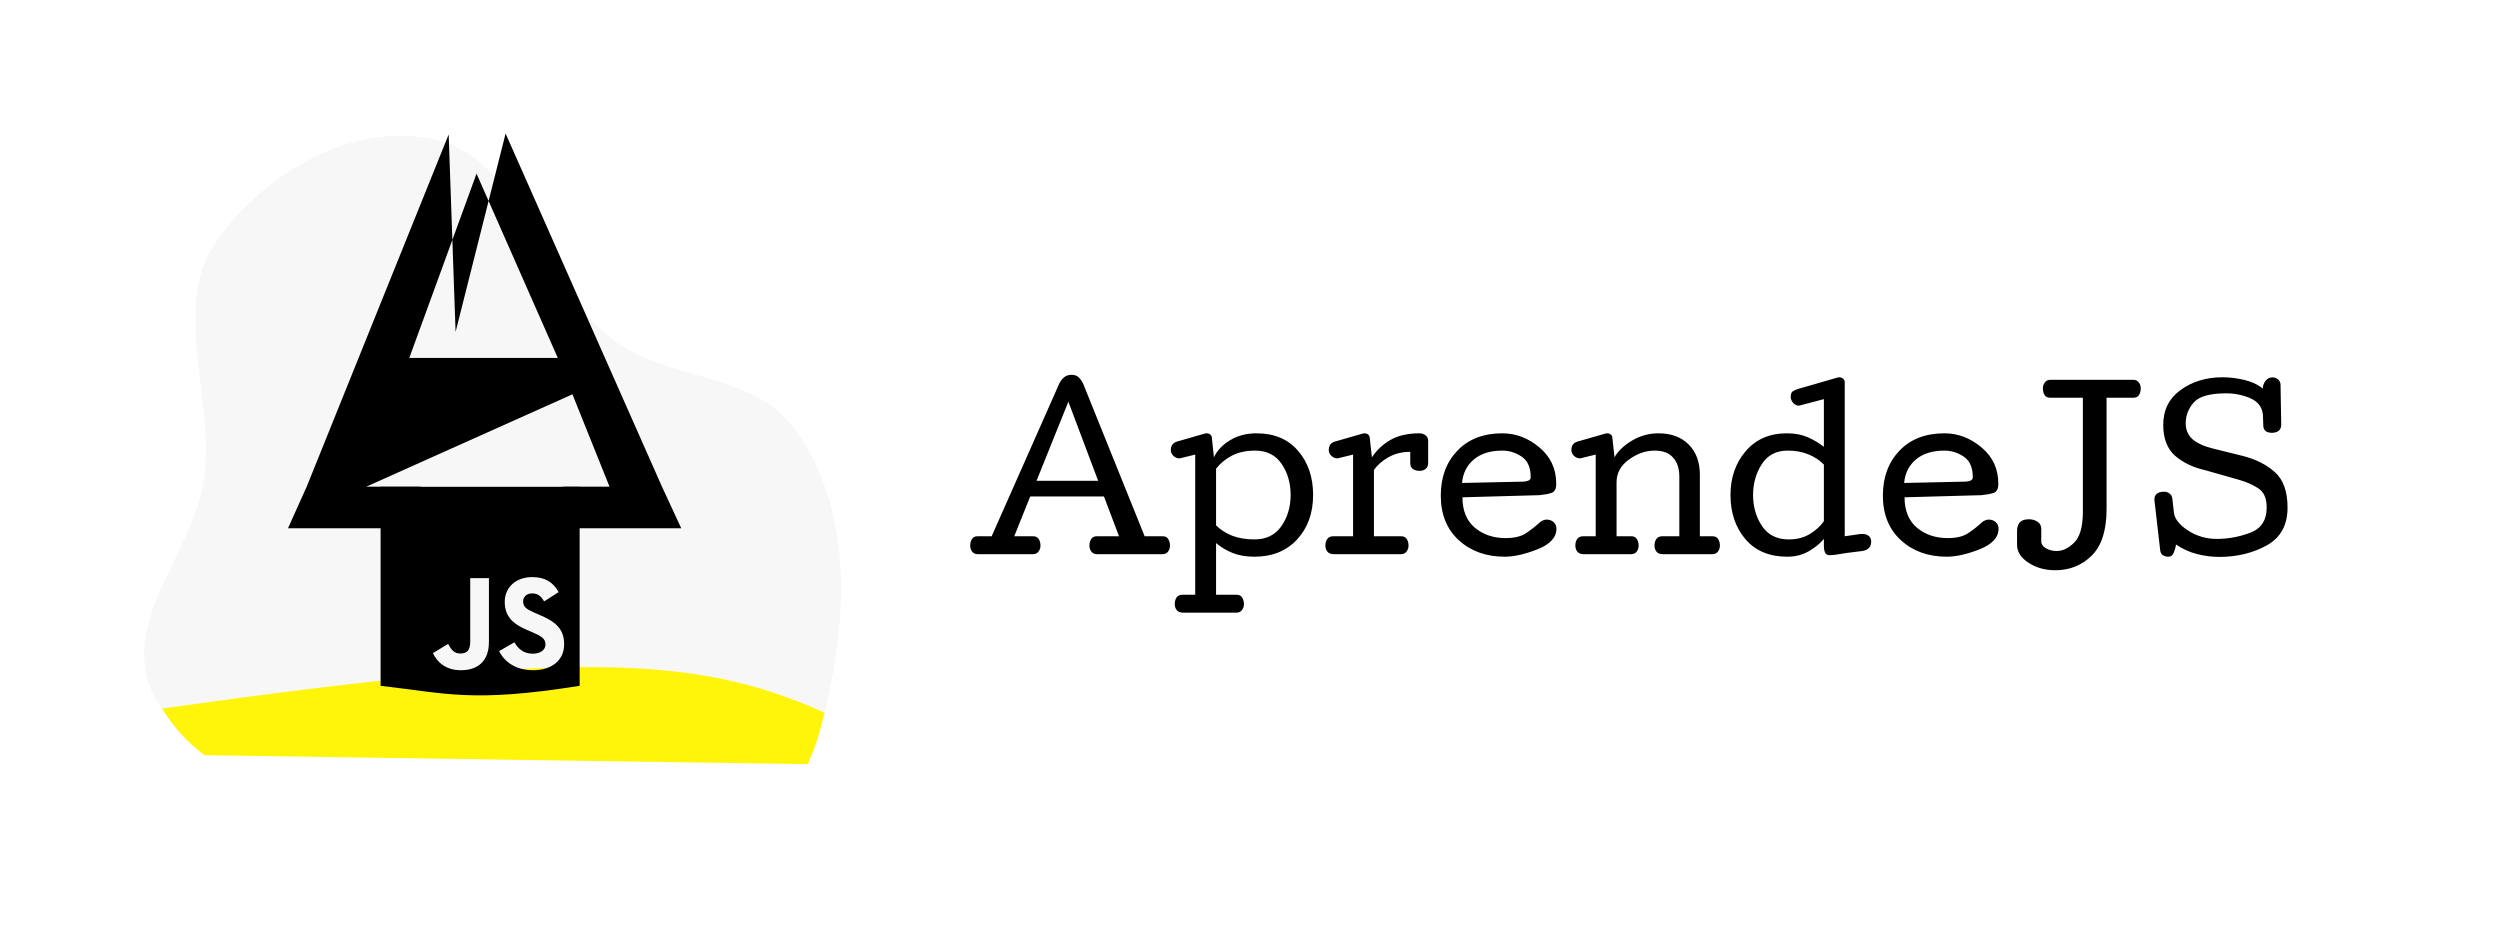 <svg width="1200" height="450" viewBox="0 0 1200 450" fill="none" xmlns="http://www.w3.org/2000/svg">
<path d="M1200 0H0V450H1200V0Z" fill="white"/>
<path d="M445 21H31V435H445V21Z" fill="white"/>
<path fill-rule="evenodd" clip-rule="evenodd" d="M103.442 116.501C126.054 83.547 169.297 57.543 209.628 67.202C250.509 76.993 259.113 134.873 292.501 161.781C318.989 183.128 360.816 178.06 381.129 205.417C403.023 234.903 406.539 274.018 401.928 309.152C397.101 345.893 388.529 374.277 376.753 355.7C344.903 372.12 291.901 358.228 255.174 355.7C225.311 353.646 190.809 368.418 161.958 358.851C127.494 347.426 85.585 364.477 72.263 330.335C58.938 296.183 92.763 265.258 97.899 230.034C103.47 191.829 82.07 147.647 103.442 116.501Z" fill="#F7F7F7"/>
<path d="M77.698 340.109C274.052 312.429 333.398 314.071 395.828 342.099C393.237 352.478 391.704 357.879 387.7 366.813L98.1 362.5C88.621 355.086 84.103 349.798 77.698 340.109Z" fill="#FFF50A"/>
<path d="M182.691 233.653V329.191C213.847 332.716 226.496 337.453 278.23 329.191V233.653H182.691ZM234.683 308.164C234.683 317.462 229.224 321.706 221.269 321.706C214.083 321.706 209.924 317.995 207.792 313.496L215.106 309.081C216.513 311.576 217.793 313.687 220.885 313.687C223.828 313.687 225.705 312.536 225.705 308.036V277.519H234.683V308.164ZM255.923 321.706C247.585 321.706 242.189 317.739 239.566 312.536L246.881 308.313C248.8 311.448 251.317 313.773 255.731 313.773C259.442 313.773 261.83 311.917 261.83 309.337C261.83 306.266 259.399 305.179 255.283 303.366L253.044 302.406C246.561 299.655 242.275 296.179 242.275 288.865C242.275 282.126 247.414 277.008 255.411 277.008C261.127 277.008 265.221 278.991 268.164 284.194L261.169 288.673C259.634 285.922 257.97 284.834 255.39 284.834C252.767 284.834 251.104 286.497 251.104 288.673C251.104 291.36 252.767 292.447 256.627 294.132L258.866 295.092C266.501 298.354 270.787 301.703 270.787 309.209C270.787 317.27 264.432 321.706 255.923 321.706Z" fill="black"/>
<path d="M317.745 233.601L242.685 64.091L218.684 159.316L215.359 64.544L147.215 233.601L138.239 253.556H200.392C203.038 253.556 205.117 252.612 206.629 250.722C208.065 248.756 208.783 246.526 208.783 244.032C208.783 241.235 208.14 238.816 206.855 236.776C205.57 234.659 203.491 233.601 200.619 233.601H175.788L274.772 189.267L292.574 233.601H271.484C268.612 233.601 266.533 234.659 265.248 236.776C263.963 238.816 263.321 241.235 263.321 244.032C263.321 246.526 264.077 248.756 265.588 250.722C267.024 252.612 269.066 253.556 271.711 253.556H326.994L317.745 233.601ZM267.743 171.806H196.458L228.738 83.349L267.743 171.806Z" fill="black"/>
<path d="M465.695 261.898C465.695 260.694 465.972 259.652 466.525 258.773C467.079 257.862 467.974 257.406 469.211 257.406H475.998L508.322 184.408C508.811 183.269 509.543 182.243 510.52 181.332C511.496 180.388 512.766 179.916 514.328 179.916C515.956 179.916 517.193 180.404 518.039 181.381C518.918 182.325 519.602 183.399 520.09 184.604L549.436 257.406H558.127C559.364 257.406 560.243 257.862 560.764 258.773C561.317 259.652 561.594 260.694 561.594 261.898C561.594 262.973 561.285 263.933 560.666 264.779C560.048 265.593 559.169 266 558.029 266H526.535C525.396 266 524.501 265.593 523.85 264.779C523.231 263.933 522.922 262.973 522.922 261.898C522.922 260.694 523.199 259.652 523.752 258.773C524.305 257.862 525.201 257.406 526.438 257.406H537.131L529.904 238.314H494.504L486.838 257.406H495.92C497.157 257.406 498.052 257.862 498.605 258.773C499.159 259.652 499.436 260.694 499.436 261.898C499.436 262.973 499.11 263.933 498.459 264.779C497.84 265.593 496.962 266 495.822 266H469.309C468.169 266 467.274 265.593 466.623 264.779C466.005 263.933 465.695 262.973 465.695 261.898ZM497.531 230.795H527.121L512.814 192.807L497.531 230.795ZM619.504 237.582C619.504 231.82 618.055 226.84 615.158 222.641C612.294 218.409 608.046 216.293 602.414 216.293C598.117 216.293 594.406 217.107 591.281 218.734C588.189 220.362 585.666 222.445 583.713 224.984V252.182C585.764 254.232 588.319 255.876 591.379 257.113C594.471 258.318 598.052 258.92 602.121 258.92C607.818 258.92 612.131 256.804 615.061 252.572C618.023 248.308 619.504 243.311 619.504 237.582ZM630.295 237.582C630.295 246.241 627.74 253.354 622.629 258.92C617.518 264.454 610.682 267.221 602.121 267.221C598.117 267.221 594.618 266.618 591.623 265.414C588.661 264.21 586.024 262.631 583.713 260.678V285.482H593.576C594.813 285.482 595.708 285.938 596.262 286.85C596.815 287.761 597.092 288.819 597.092 290.023C597.092 291.098 596.766 292.042 596.115 292.855C595.497 293.669 594.618 294.076 593.479 294.076H567.893C566.525 294.076 565.516 293.686 564.865 292.904C564.214 292.123 563.889 291.114 563.889 289.877C563.889 288.673 564.182 287.631 564.768 286.752C565.386 285.906 566.33 285.482 567.6 285.482H573.703V218.197L566.721 219.906C566.656 219.939 566.558 219.971 566.428 220.004C566.298 220.004 566.151 220.004 565.988 220.004C565.012 220.004 564.1 219.613 563.254 218.832C562.408 218.018 561.984 217.107 561.984 216.098C561.984 214.991 562.229 214.112 562.717 213.461C563.205 212.777 563.905 212.289 564.816 211.996L578.391 208.09C578.521 208.09 578.602 208.074 578.635 208.041C578.667 208.008 578.749 207.992 578.879 207.992H579.221C579.904 207.992 580.49 208.204 580.979 208.627C581.467 209.018 581.711 209.571 581.711 210.287L582.688 219.516C584.25 216.195 586.854 213.445 590.5 211.264C594.146 209.083 598.345 207.992 603.098 207.992C611.626 207.992 618.283 210.792 623.068 216.391C627.886 221.957 630.295 229.021 630.295 237.582ZM676.926 216.879C673.02 216.879 669.536 217.742 666.477 219.467C663.417 221.192 661.089 223.243 659.494 225.619V257.406H672.58C673.817 257.406 674.712 257.862 675.266 258.773C675.819 259.652 676.096 260.694 676.096 261.898C676.096 262.973 675.77 263.933 675.119 264.779C674.501 265.593 673.622 266 672.482 266H640.207C638.84 266 637.831 265.609 637.18 264.828C636.529 264.047 636.203 263.038 636.203 261.801C636.203 260.596 636.496 259.571 637.082 258.725C637.701 257.846 638.645 257.406 639.914 257.406H649.484V218.197L642.502 219.906C642.437 219.939 642.339 219.971 642.209 220.004C642.111 220.004 641.981 220.004 641.818 220.004C640.842 220.004 639.93 219.613 639.084 218.832C638.238 218.018 637.814 217.107 637.814 216.098C637.814 214.991 638.042 214.112 638.498 213.461C638.986 212.777 639.686 212.289 640.598 211.996L654.221 208.09C654.351 208.09 654.432 208.074 654.465 208.041C654.497 208.008 654.579 207.992 654.709 207.992H655.002C655.686 207.992 656.271 208.204 656.76 208.627C657.248 209.018 657.492 209.571 657.492 210.287L658.518 219.516C660.764 216.098 663.71 213.331 667.355 211.215C671.034 209.066 675.721 207.992 681.418 207.992C682.492 207.992 683.436 208.318 684.25 208.969C685.096 209.587 685.52 210.466 685.52 211.605V222.006C685.52 223.373 685.129 224.382 684.348 225.033C683.566 225.684 682.557 226.01 681.32 226.01C680.116 226.01 679.074 225.717 678.195 225.131C677.349 224.512 676.926 223.568 676.926 222.299V216.879ZM701.975 238.705C701.975 245.085 703.96 249.952 707.932 253.305C711.936 256.625 716.851 258.285 722.678 258.285C726.812 258.285 730.051 257.52 732.395 255.99C734.771 254.428 737.033 252.654 739.182 250.668C739.67 250.245 740.191 249.936 740.744 249.74C741.298 249.512 741.851 249.398 742.404 249.398C743.706 249.398 744.813 249.805 745.725 250.619C746.636 251.4 747.092 252.458 747.092 253.793C747.092 257.96 744.064 261.247 738.01 263.656C731.988 266.033 726.747 267.221 722.287 267.221C713.368 267.221 706.011 264.584 700.217 259.311C694.455 254.005 691.574 246.876 691.574 237.924C691.574 229.07 694.227 221.876 699.533 216.342C704.839 210.775 712.033 207.992 721.115 207.992C727.626 207.992 733.566 210.255 738.938 214.779C744.309 219.271 746.994 225.082 746.994 232.211C746.994 234.652 746.229 236.117 744.699 236.605C743.202 237.094 741.298 237.452 738.986 237.68L701.975 238.705ZM734.738 229.086C734.738 224.431 733.306 221.143 730.441 219.223C727.609 217.27 724.501 216.293 721.115 216.293C715.386 216.293 710.829 217.709 707.443 220.541C704.09 223.373 702.202 227.133 701.779 231.82L731.125 231.186C732.036 231.153 732.867 230.99 733.615 230.697C734.364 230.372 734.738 229.835 734.738 229.086ZM794.26 216.293C789.898 216.293 785.747 217.742 781.809 220.639C777.902 223.503 775.949 227.117 775.949 231.479V257.406H783.078C784.315 257.406 785.194 257.862 785.715 258.773C786.268 259.652 786.545 260.694 786.545 261.898C786.545 262.973 786.236 263.933 785.617 264.779C784.999 265.593 784.12 266 782.98 266H760.178C758.811 266 757.801 265.609 757.15 264.828C756.499 264.047 756.174 263.038 756.174 261.801C756.174 260.596 756.467 259.571 757.053 258.725C757.671 257.846 758.615 257.406 759.885 257.406H765.939V218.197L758.957 219.906C758.892 219.939 758.794 219.971 758.664 220.004C758.566 220.004 758.436 220.004 758.273 220.004C757.297 220.004 756.385 219.613 755.539 218.832C754.693 218.018 754.27 217.107 754.27 216.098C754.27 214.991 754.497 214.112 754.953 213.461C755.441 212.777 756.141 212.289 757.053 211.996L770.676 208.09C770.806 208.09 770.887 208.074 770.92 208.041C770.952 208.008 771.034 207.992 771.164 207.992H771.457C772.141 207.992 772.727 208.204 773.215 208.627C773.703 209.018 773.947 209.571 773.947 210.287L774.973 219.516C776.633 216.521 779.416 213.852 783.322 211.508C787.261 209.164 791.509 207.992 796.066 207.992C802.154 207.992 806.988 209.783 810.568 213.363C814.149 216.944 815.939 221.794 815.939 227.914V257.406H822.043C823.28 257.406 824.175 257.862 824.729 258.773C825.282 259.652 825.559 260.694 825.559 261.898C825.559 262.973 825.233 263.933 824.582 264.779C823.964 265.593 823.085 266 821.945 266H798.166C796.799 266 795.79 265.609 795.139 264.828C794.488 264.047 794.162 263.038 794.162 261.801C794.162 260.596 794.455 259.571 795.041 258.725C795.66 257.846 796.604 257.406 797.873 257.406H806.076V228.793C806.076 224.919 805.083 221.876 803.098 219.662C801.145 217.416 798.199 216.293 794.26 216.293ZM841.477 237.582C841.477 243.246 842.909 248.227 845.773 252.523C848.671 256.788 852.935 258.92 858.566 258.92C862.44 258.92 865.793 258.074 868.625 256.381C871.457 254.688 873.736 252.621 875.461 250.18V222.982C873.41 220.899 870.936 219.271 868.039 218.1C865.174 216.895 861.854 216.293 858.078 216.293C852.577 216.293 848.426 218.474 845.627 222.836C842.86 227.165 841.477 232.081 841.477 237.582ZM830.637 237.582C830.637 229.281 833.062 222.283 837.912 216.586C842.795 210.857 849.37 207.992 857.639 207.992C861.512 207.992 864.865 208.611 867.697 209.848C870.529 211.085 873.117 212.631 875.461 214.486V191.586L863.938 194.613C863.807 194.613 863.726 194.63 863.693 194.662C863.661 194.695 863.579 194.711 863.449 194.711C862.44 194.711 861.529 194.271 860.715 193.393C859.934 192.481 859.543 191.521 859.543 190.512C859.543 189.112 859.901 188.201 860.617 187.777C861.366 187.322 862.277 186.931 863.352 186.605L882.15 181.186C882.215 181.153 882.313 181.137 882.443 181.137C882.574 181.104 882.72 181.088 882.883 181.088C883.566 181.088 884.169 181.316 884.689 181.771C885.21 182.195 885.471 182.764 885.471 183.48V257.406L892.551 256.381C892.714 256.348 892.909 256.332 893.137 256.332C893.365 256.299 893.609 256.283 893.869 256.283C895.171 256.283 896.213 256.609 896.994 257.26C897.775 257.878 898.166 258.757 898.166 259.896C898.166 262.533 896.734 264.063 893.869 264.486C891.037 264.877 888.563 265.186 886.447 265.414C885.178 265.609 883.745 265.837 882.15 266.098C880.588 266.358 879.286 266.488 878.244 266.488C877.105 266.488 876.356 266.049 875.998 265.17C875.64 264.291 875.461 263.298 875.461 262.191V258.676C873.605 260.922 871.164 262.908 868.137 264.633C865.109 266.358 861.691 267.221 857.883 267.221C849.322 267.221 842.632 264.421 837.814 258.822C833.029 253.191 830.637 246.111 830.637 237.582ZM914.182 238.705C914.182 245.085 916.167 249.952 920.139 253.305C924.143 256.625 929.058 258.285 934.885 258.285C939.019 258.285 942.258 257.52 944.602 255.99C946.978 254.428 949.24 252.654 951.389 250.668C951.877 250.245 952.398 249.936 952.951 249.74C953.505 249.512 954.058 249.398 954.611 249.398C955.913 249.398 957.02 249.805 957.932 250.619C958.843 251.4 959.299 252.458 959.299 253.793C959.299 257.96 956.271 261.247 950.217 263.656C944.195 266.033 938.954 267.221 934.494 267.221C925.575 267.221 918.218 264.584 912.424 259.311C906.662 254.005 903.781 246.876 903.781 237.924C903.781 229.07 906.434 221.876 911.74 216.342C917.046 210.775 924.24 207.992 933.322 207.992C939.833 207.992 945.773 210.255 951.145 214.779C956.516 219.271 959.201 225.082 959.201 232.211C959.201 234.652 958.436 236.117 956.906 236.605C955.409 237.094 953.505 237.452 951.193 237.68L914.182 238.705ZM946.945 229.086C946.945 224.431 945.513 221.143 942.648 219.223C939.816 217.27 936.708 216.293 933.322 216.293C927.593 216.293 923.036 217.709 919.65 220.541C916.298 223.373 914.41 227.133 913.986 231.82L943.332 231.186C944.243 231.153 945.074 230.99 945.822 230.697C946.571 230.372 946.945 229.835 946.945 229.086ZM1011.15 244.369C1011.15 254.558 1008.78 261.996 1004.03 266.684C999.273 271.371 993.446 273.715 986.545 273.715C981.597 273.715 977.3 272.51 973.654 270.102C970.008 267.725 968.186 264.844 968.186 261.459V254.965C968.186 253.109 968.625 251.693 969.504 250.717C970.383 249.74 971.848 249.252 973.898 249.252C975.461 249.252 976.828 249.643 978 250.424C979.204 251.205 979.807 252.344 979.807 253.842V260.043C979.839 261.247 980.588 262.289 982.053 263.168C983.55 264.047 985.292 264.486 987.277 264.486C990.109 264.486 992.893 263.135 995.627 260.434C998.394 257.699 999.777 252.768 999.777 245.639V190.902H984.055C982.818 190.902 981.923 190.463 981.369 189.584C980.848 188.673 980.588 187.615 980.588 186.41C980.588 185.336 980.897 184.392 981.516 183.578C982.134 182.732 983.013 182.309 984.152 182.309H1024C1025.14 182.309 1026.01 182.732 1026.63 183.578C1027.25 184.392 1027.56 185.336 1027.56 186.41C1027.56 187.615 1027.28 188.673 1026.73 189.584C1026.21 190.463 1025.33 190.902 1024.09 190.902H1011.15V244.369ZM1068.48 188.803C1060.67 188.803 1055.49 190.284 1052.95 193.246C1050.41 196.176 1049.14 199.48 1049.14 203.158C1049.14 206.316 1050.23 208.871 1052.41 210.824C1054.63 212.745 1057.92 214.242 1062.28 215.316L1076.29 218.783C1082.7 220.378 1087.93 222.999 1091.96 226.645C1096 230.258 1098.02 235.922 1098.02 243.637C1098.02 252.068 1094.68 258.122 1088.01 261.801C1081.34 265.479 1073.74 267.318 1065.21 267.318C1061.76 267.318 1058.22 266.863 1054.61 265.951C1051 265.04 1047.63 263.51 1044.5 261.361C1044.37 262.468 1044.03 263.721 1043.48 265.121C1042.93 266.521 1042.1 267.221 1040.99 267.221C1039.82 267.221 1038.87 266.977 1038.16 266.488C1037.44 266 1037.02 265.202 1036.89 264.096L1034.1 239.877C1034.1 238.575 1034.49 237.615 1035.28 236.996C1036.06 236.345 1037.23 236.02 1038.79 236.02C1039.77 236.02 1040.63 236.312 1041.38 236.898C1042.13 237.452 1042.57 238.217 1042.7 239.193L1043.48 245.98C1043.8 249.008 1046.05 251.889 1050.22 254.623C1054.38 257.325 1058.97 258.676 1063.99 258.676C1069.55 258.676 1074.94 257.683 1080.15 255.697C1085.39 253.712 1088.01 249.675 1088.01 243.588C1088.01 239.193 1086.68 236.133 1084.01 234.408C1081.37 232.683 1078.23 231.299 1074.58 230.258L1058.57 225.717C1052.74 224.415 1047.91 222.104 1044.06 218.783C1040.26 215.43 1038.35 210.482 1038.35 203.939C1038.35 196.811 1041.13 191.228 1046.7 187.191C1052.3 183.122 1059.02 181.088 1066.87 181.088C1070.25 181.088 1073.72 181.511 1077.27 182.357C1080.85 183.204 1083.81 184.604 1086.15 186.557C1086.15 185.189 1086.58 183.952 1087.42 182.846C1088.3 181.706 1089.41 181.137 1090.74 181.137C1091.72 181.137 1092.58 181.43 1093.33 182.016C1094.08 182.602 1094.52 183.383 1094.65 184.359L1094.99 203.744C1094.99 205.144 1094.57 206.169 1093.72 206.82C1092.88 207.439 1091.8 207.748 1090.5 207.748C1089.36 207.748 1088.42 207.504 1087.67 207.016C1086.95 206.527 1086.53 205.746 1086.4 204.672L1086.2 199.008C1085.78 195.329 1083.76 192.709 1080.15 191.146C1076.54 189.584 1072.65 188.803 1068.48 188.803Z" fill="black"/>
</svg>
